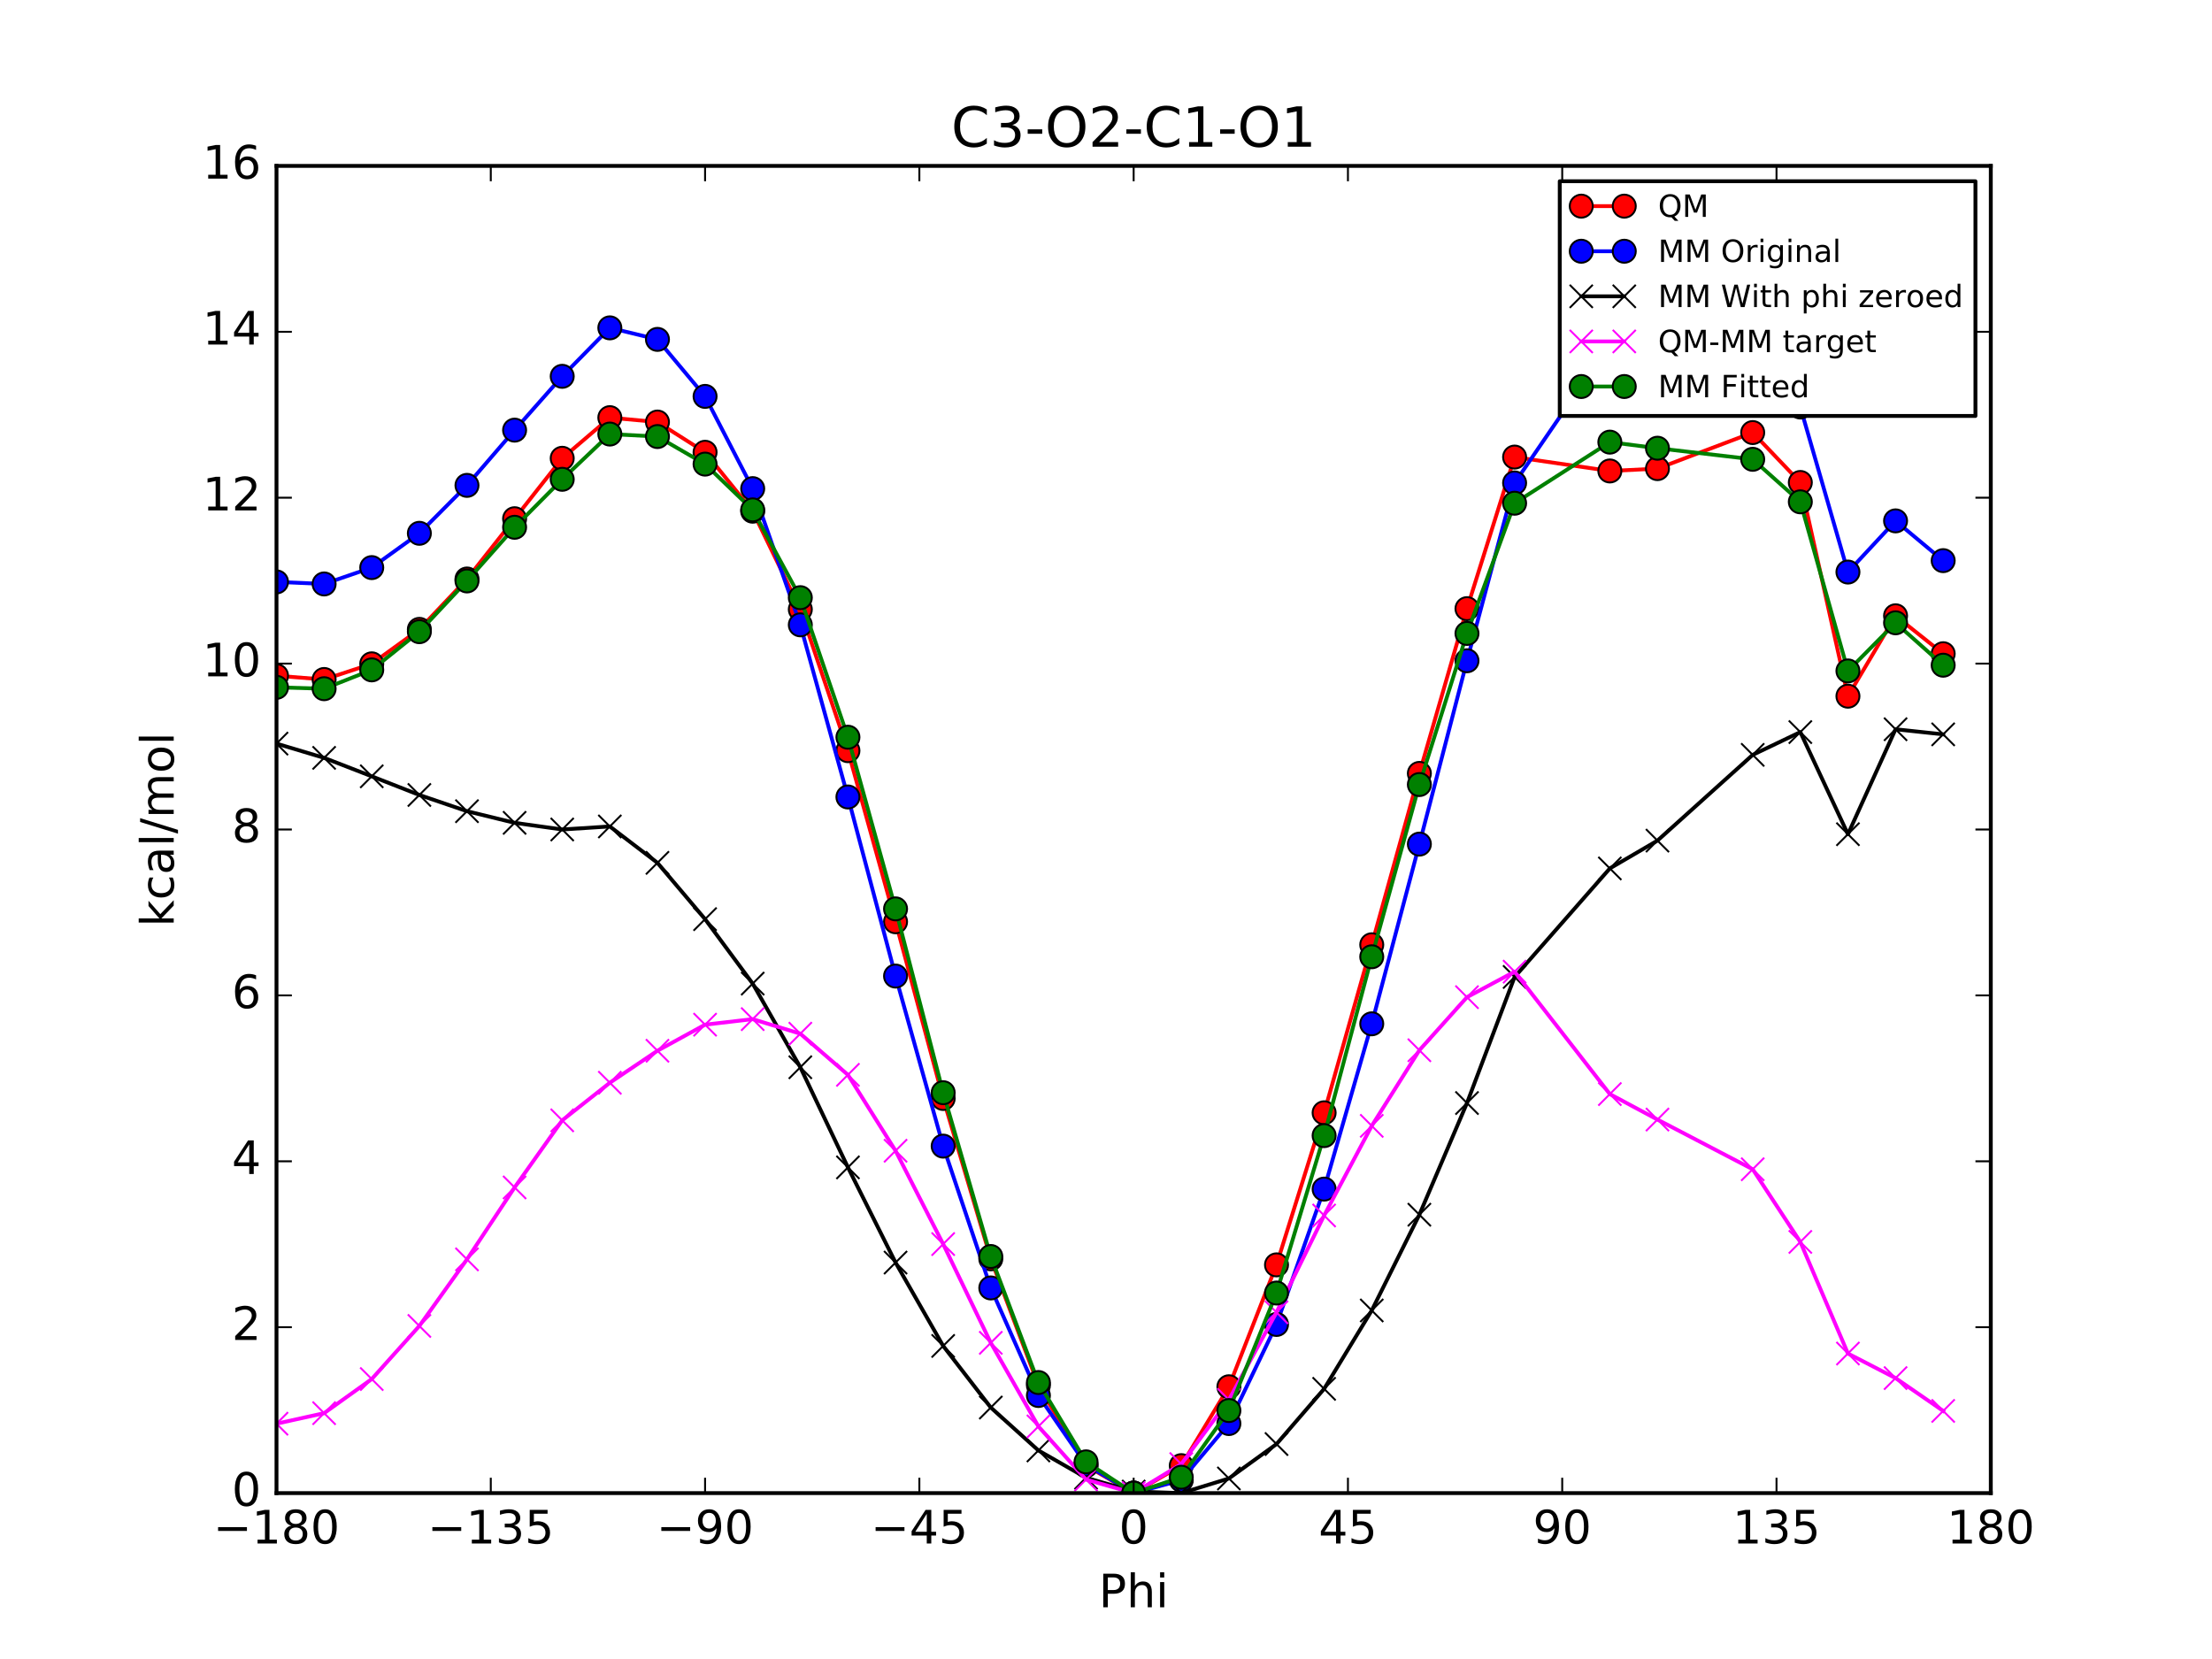<?xml version="1.0" encoding="utf-8" standalone="no"?>
<!DOCTYPE svg PUBLIC "-//W3C//DTD SVG 1.1//EN"
  "http://www.w3.org/Graphics/SVG/1.1/DTD/svg11.dtd">
<!-- Created with matplotlib (http://matplotlib.org/) -->
<svg height="432pt" version="1.1" viewBox="0 0 576 432" width="576pt" xmlns="http://www.w3.org/2000/svg" xmlns:xlink="http://www.w3.org/1999/xlink">
 <defs>
  <style type="text/css">
*{stroke-linecap:butt;stroke-linejoin:round;stroke-miterlimit:100000;}
  </style>
 </defs>
 <g id="figure_1">
  <g id="patch_1">
   <path d="M 0 432 
L 576 432 
L 576 0 
L 0 0 
z
" style="fill:#ffffff;"/>
  </g>
  <g id="axes_1">
   <g id="patch_2">
    <path d="M 72 388.8 
L 518.4 388.8 
L 518.4 43.2 
L 72 43.2 
z
" style="fill:#ffffff;"/>
   </g>
   <g id="line2d_1">
    <path clip-path="url(#pb89745139f)" d="M 72 175.965 
L 84.4 176.936 
L 96.8 172.86 
L 109.2 163.884 
L 121.6 150.771 
L 134 135.074 
L 146.4 119.336 
L 158.8 108.754 
L 171.2 109.899 
L 183.6 117.771 
L 196 133.115 
L 208.4 158.686 
L 220.8 195.474 
L 233.2 240.026 
L 245.6 286.038 
L 258 327.792 
L 270.4 360.735 
L 282.8 381.677 
L 295.2 388.8 
L 307.6 381.65 
L 320 361.109 
L 332.4 329.369 
L 344.8 289.766 
L 357.2 246.015 
L 369.6 201.392 
L 382 158.491 
L 394.4 119.02 
L 419.2 122.639 
L 431.6 122.027 
L 456.4 112.64 
L 468.8 125.634 
L 481.2 181.284 
L 493.6 160.352 
L 506 170.23 
" style="fill:none;stroke:#ff0000;stroke-linecap:square;"/>
    <defs>
     <path d="M 0 3 
C 0.796 3 1.559 2.684 2.121 2.121 
C 2.684 1.559 3 0.796 3 0 
C 3 -0.796 2.684 -1.559 2.121 -2.121 
C 1.559 -2.684 0.796 -3 0 -3 
C -0.796 -3 -1.559 -2.684 -2.121 -2.121 
C -2.684 -1.559 -3 -0.796 -3 0 
C -3 0.796 -2.684 1.559 -2.121 2.121 
C -1.559 2.684 -0.796 3 0 3 
z
" id="m1f2c876f6e" style="stroke:#000000;stroke-width:0.5;"/>
    </defs>
    <g clip-path="url(#pb89745139f)">
     <use style="fill:#ff0000;stroke:#000000;stroke-width:0.5;" x="72" xlink:href="#m1f2c876f6e" y="175.965"/>
     <use style="fill:#ff0000;stroke:#000000;stroke-width:0.5;" x="84.4" xlink:href="#m1f2c876f6e" y="176.936"/>
     <use style="fill:#ff0000;stroke:#000000;stroke-width:0.5;" x="96.8" xlink:href="#m1f2c876f6e" y="172.86"/>
     <use style="fill:#ff0000;stroke:#000000;stroke-width:0.5;" x="109.2" xlink:href="#m1f2c876f6e" y="163.884"/>
     <use style="fill:#ff0000;stroke:#000000;stroke-width:0.5;" x="121.6" xlink:href="#m1f2c876f6e" y="150.771"/>
     <use style="fill:#ff0000;stroke:#000000;stroke-width:0.5;" x="134" xlink:href="#m1f2c876f6e" y="135.074"/>
     <use style="fill:#ff0000;stroke:#000000;stroke-width:0.5;" x="146.4" xlink:href="#m1f2c876f6e" y="119.336"/>
     <use style="fill:#ff0000;stroke:#000000;stroke-width:0.5;" x="158.8" xlink:href="#m1f2c876f6e" y="108.754"/>
     <use style="fill:#ff0000;stroke:#000000;stroke-width:0.5;" x="171.2" xlink:href="#m1f2c876f6e" y="109.899"/>
     <use style="fill:#ff0000;stroke:#000000;stroke-width:0.5;" x="183.6" xlink:href="#m1f2c876f6e" y="117.771"/>
     <use style="fill:#ff0000;stroke:#000000;stroke-width:0.5;" x="196" xlink:href="#m1f2c876f6e" y="133.115"/>
     <use style="fill:#ff0000;stroke:#000000;stroke-width:0.5;" x="208.4" xlink:href="#m1f2c876f6e" y="158.686"/>
     <use style="fill:#ff0000;stroke:#000000;stroke-width:0.5;" x="220.8" xlink:href="#m1f2c876f6e" y="195.474"/>
     <use style="fill:#ff0000;stroke:#000000;stroke-width:0.5;" x="233.2" xlink:href="#m1f2c876f6e" y="240.026"/>
     <use style="fill:#ff0000;stroke:#000000;stroke-width:0.5;" x="245.6" xlink:href="#m1f2c876f6e" y="286.038"/>
     <use style="fill:#ff0000;stroke:#000000;stroke-width:0.5;" x="258" xlink:href="#m1f2c876f6e" y="327.792"/>
     <use style="fill:#ff0000;stroke:#000000;stroke-width:0.5;" x="270.4" xlink:href="#m1f2c876f6e" y="360.735"/>
     <use style="fill:#ff0000;stroke:#000000;stroke-width:0.5;" x="282.8" xlink:href="#m1f2c876f6e" y="381.677"/>
     <use style="fill:#ff0000;stroke:#000000;stroke-width:0.5;" x="295.2" xlink:href="#m1f2c876f6e" y="388.8"/>
     <use style="fill:#ff0000;stroke:#000000;stroke-width:0.5;" x="307.6" xlink:href="#m1f2c876f6e" y="381.65"/>
     <use style="fill:#ff0000;stroke:#000000;stroke-width:0.5;" x="320" xlink:href="#m1f2c876f6e" y="361.109"/>
     <use style="fill:#ff0000;stroke:#000000;stroke-width:0.5;" x="332.4" xlink:href="#m1f2c876f6e" y="329.369"/>
     <use style="fill:#ff0000;stroke:#000000;stroke-width:0.5;" x="344.8" xlink:href="#m1f2c876f6e" y="289.766"/>
     <use style="fill:#ff0000;stroke:#000000;stroke-width:0.5;" x="357.2" xlink:href="#m1f2c876f6e" y="246.015"/>
     <use style="fill:#ff0000;stroke:#000000;stroke-width:0.5;" x="369.6" xlink:href="#m1f2c876f6e" y="201.392"/>
     <use style="fill:#ff0000;stroke:#000000;stroke-width:0.5;" x="382" xlink:href="#m1f2c876f6e" y="158.491"/>
     <use style="fill:#ff0000;stroke:#000000;stroke-width:0.5;" x="394.4" xlink:href="#m1f2c876f6e" y="119.02"/>
     <use style="fill:#ff0000;stroke:#000000;stroke-width:0.5;" x="419.2" xlink:href="#m1f2c876f6e" y="122.639"/>
     <use style="fill:#ff0000;stroke:#000000;stroke-width:0.5;" x="431.6" xlink:href="#m1f2c876f6e" y="122.027"/>
     <use style="fill:#ff0000;stroke:#000000;stroke-width:0.5;" x="456.4" xlink:href="#m1f2c876f6e" y="112.64"/>
     <use style="fill:#ff0000;stroke:#000000;stroke-width:0.5;" x="468.8" xlink:href="#m1f2c876f6e" y="125.634"/>
     <use style="fill:#ff0000;stroke:#000000;stroke-width:0.5;" x="481.2" xlink:href="#m1f2c876f6e" y="181.284"/>
     <use style="fill:#ff0000;stroke:#000000;stroke-width:0.5;" x="493.6" xlink:href="#m1f2c876f6e" y="160.352"/>
     <use style="fill:#ff0000;stroke:#000000;stroke-width:0.5;" x="506" xlink:href="#m1f2c876f6e" y="170.23"/>
    </g>
   </g>
   <g id="line2d_2">
    <path clip-path="url(#pb89745139f)" d="M 72 151.527 
L 84.4 152.06 
L 96.8 147.801 
L 109.2 138.87 
L 121.6 126.389 
L 134 112.006 
L 146.4 97.991 
L 158.8 85.374 
L 171.2 88.376 
L 183.6 103.218 
L 196 127.235 
L 208.4 162.708 
L 220.8 207.531 
L 233.2 254.166 
L 245.6 298.447 
L 258 335.378 
L 270.4 363.388 
L 282.8 381.421 
L 295.2 388.8 
L 307.6 385.433 
L 320 370.687 
L 332.4 344.884 
L 344.8 309.638 
L 357.2 266.598 
L 369.6 219.805 
L 382 172.06 
L 394.4 125.761 
L 419.2 89.541 
L 431.6 88.739 
L 456.4 94.513 
L 468.8 105.987 
L 481.2 148.961 
L 493.6 135.635 
L 506 145.988 
" style="fill:none;stroke:#0000ff;stroke-linecap:square;"/>
    <defs>
     <path d="M 0 3 
C 0.796 3 1.559 2.684 2.121 2.121 
C 2.684 1.559 3 0.796 3 0 
C 3 -0.796 2.684 -1.559 2.121 -2.121 
C 1.559 -2.684 0.796 -3 0 -3 
C -0.796 -3 -1.559 -2.684 -2.121 -2.121 
C -2.684 -1.559 -3 -0.796 -3 0 
C -3 0.796 -2.684 1.559 -2.121 2.121 
C -1.559 2.684 -0.796 3 0 3 
z
" id="m5b7547656e" style="stroke:#000000;stroke-width:0.5;"/>
    </defs>
    <g clip-path="url(#pb89745139f)">
     <use style="fill:#0000ff;stroke:#000000;stroke-width:0.5;" x="72" xlink:href="#m5b7547656e" y="151.527"/>
     <use style="fill:#0000ff;stroke:#000000;stroke-width:0.5;" x="84.4" xlink:href="#m5b7547656e" y="152.06"/>
     <use style="fill:#0000ff;stroke:#000000;stroke-width:0.5;" x="96.8" xlink:href="#m5b7547656e" y="147.801"/>
     <use style="fill:#0000ff;stroke:#000000;stroke-width:0.5;" x="109.2" xlink:href="#m5b7547656e" y="138.87"/>
     <use style="fill:#0000ff;stroke:#000000;stroke-width:0.5;" x="121.6" xlink:href="#m5b7547656e" y="126.389"/>
     <use style="fill:#0000ff;stroke:#000000;stroke-width:0.5;" x="134" xlink:href="#m5b7547656e" y="112.006"/>
     <use style="fill:#0000ff;stroke:#000000;stroke-width:0.5;" x="146.4" xlink:href="#m5b7547656e" y="97.991"/>
     <use style="fill:#0000ff;stroke:#000000;stroke-width:0.5;" x="158.8" xlink:href="#m5b7547656e" y="85.374"/>
     <use style="fill:#0000ff;stroke:#000000;stroke-width:0.5;" x="171.2" xlink:href="#m5b7547656e" y="88.376"/>
     <use style="fill:#0000ff;stroke:#000000;stroke-width:0.5;" x="183.6" xlink:href="#m5b7547656e" y="103.218"/>
     <use style="fill:#0000ff;stroke:#000000;stroke-width:0.5;" x="196" xlink:href="#m5b7547656e" y="127.235"/>
     <use style="fill:#0000ff;stroke:#000000;stroke-width:0.5;" x="208.4" xlink:href="#m5b7547656e" y="162.708"/>
     <use style="fill:#0000ff;stroke:#000000;stroke-width:0.5;" x="220.8" xlink:href="#m5b7547656e" y="207.531"/>
     <use style="fill:#0000ff;stroke:#000000;stroke-width:0.5;" x="233.2" xlink:href="#m5b7547656e" y="254.166"/>
     <use style="fill:#0000ff;stroke:#000000;stroke-width:0.5;" x="245.6" xlink:href="#m5b7547656e" y="298.447"/>
     <use style="fill:#0000ff;stroke:#000000;stroke-width:0.5;" x="258" xlink:href="#m5b7547656e" y="335.378"/>
     <use style="fill:#0000ff;stroke:#000000;stroke-width:0.5;" x="270.4" xlink:href="#m5b7547656e" y="363.388"/>
     <use style="fill:#0000ff;stroke:#000000;stroke-width:0.5;" x="282.8" xlink:href="#m5b7547656e" y="381.421"/>
     <use style="fill:#0000ff;stroke:#000000;stroke-width:0.5;" x="295.2" xlink:href="#m5b7547656e" y="388.8"/>
     <use style="fill:#0000ff;stroke:#000000;stroke-width:0.5;" x="307.6" xlink:href="#m5b7547656e" y="385.433"/>
     <use style="fill:#0000ff;stroke:#000000;stroke-width:0.5;" x="320" xlink:href="#m5b7547656e" y="370.687"/>
     <use style="fill:#0000ff;stroke:#000000;stroke-width:0.5;" x="332.4" xlink:href="#m5b7547656e" y="344.884"/>
     <use style="fill:#0000ff;stroke:#000000;stroke-width:0.5;" x="344.8" xlink:href="#m5b7547656e" y="309.638"/>
     <use style="fill:#0000ff;stroke:#000000;stroke-width:0.5;" x="357.2" xlink:href="#m5b7547656e" y="266.598"/>
     <use style="fill:#0000ff;stroke:#000000;stroke-width:0.5;" x="369.6" xlink:href="#m5b7547656e" y="219.805"/>
     <use style="fill:#0000ff;stroke:#000000;stroke-width:0.5;" x="382" xlink:href="#m5b7547656e" y="172.06"/>
     <use style="fill:#0000ff;stroke:#000000;stroke-width:0.5;" x="394.4" xlink:href="#m5b7547656e" y="125.761"/>
     <use style="fill:#0000ff;stroke:#000000;stroke-width:0.5;" x="419.2" xlink:href="#m5b7547656e" y="89.541"/>
     <use style="fill:#0000ff;stroke:#000000;stroke-width:0.5;" x="431.6" xlink:href="#m5b7547656e" y="88.739"/>
     <use style="fill:#0000ff;stroke:#000000;stroke-width:0.5;" x="456.4" xlink:href="#m5b7547656e" y="94.513"/>
     <use style="fill:#0000ff;stroke:#000000;stroke-width:0.5;" x="468.8" xlink:href="#m5b7547656e" y="105.987"/>
     <use style="fill:#0000ff;stroke:#000000;stroke-width:0.5;" x="481.2" xlink:href="#m5b7547656e" y="148.961"/>
     <use style="fill:#0000ff;stroke:#000000;stroke-width:0.5;" x="493.6" xlink:href="#m5b7547656e" y="135.635"/>
     <use style="fill:#0000ff;stroke:#000000;stroke-width:0.5;" x="506" xlink:href="#m5b7547656e" y="145.988"/>
    </g>
   </g>
   <g id="line2d_3">
    <path clip-path="url(#pb89745139f)" d="M 72 193.636 
L 84.4 197.346 
L 96.8 202.152 
L 109.2 207.008 
L 121.6 211.234 
L 134 214.263 
L 146.4 215.996 
L 158.8 215.203 
L 171.2 224.683 
L 183.6 239.344 
L 196 256.129 
L 208.4 277.912 
L 220.8 303.982 
L 233.2 328.769 
L 245.6 350.478 
L 258 366.517 
L 270.4 377.694 
L 282.8 384.797 
L 295.2 388.395 
L 307.6 388.8 
L 320 384.989 
L 332.4 376.032 
L 344.8 361.652 
L 357.2 341.24 
L 369.6 316.306 
L 382 287.226 
L 394.4 254.396 
L 419.2 226.135 
L 431.6 218.889 
L 456.4 196.564 
L 468.8 190.636 
L 481.2 217.225 
L 493.6 189.895 
L 506 191.225 
" style="fill:none;stroke:#000000;stroke-linecap:square;"/>
    <defs>
     <path d="M -3 3 
L 3 -3 
M -3 -3 
L 3 3 
" id="mbce6e1e844" style="stroke:#000000;stroke-width:0.5;"/>
    </defs>
    <g clip-path="url(#pb89745139f)">
     <use style="stroke:#000000;stroke-width:0.5;" x="72" xlink:href="#mbce6e1e844" y="193.636"/>
     <use style="stroke:#000000;stroke-width:0.5;" x="84.4" xlink:href="#mbce6e1e844" y="197.346"/>
     <use style="stroke:#000000;stroke-width:0.5;" x="96.8" xlink:href="#mbce6e1e844" y="202.152"/>
     <use style="stroke:#000000;stroke-width:0.5;" x="109.2" xlink:href="#mbce6e1e844" y="207.008"/>
     <use style="stroke:#000000;stroke-width:0.5;" x="121.6" xlink:href="#mbce6e1e844" y="211.234"/>
     <use style="stroke:#000000;stroke-width:0.5;" x="134" xlink:href="#mbce6e1e844" y="214.263"/>
     <use style="stroke:#000000;stroke-width:0.5;" x="146.4" xlink:href="#mbce6e1e844" y="215.996"/>
     <use style="stroke:#000000;stroke-width:0.5;" x="158.8" xlink:href="#mbce6e1e844" y="215.203"/>
     <use style="stroke:#000000;stroke-width:0.5;" x="171.2" xlink:href="#mbce6e1e844" y="224.683"/>
     <use style="stroke:#000000;stroke-width:0.5;" x="183.6" xlink:href="#mbce6e1e844" y="239.344"/>
     <use style="stroke:#000000;stroke-width:0.5;" x="196" xlink:href="#mbce6e1e844" y="256.129"/>
     <use style="stroke:#000000;stroke-width:0.5;" x="208.4" xlink:href="#mbce6e1e844" y="277.912"/>
     <use style="stroke:#000000;stroke-width:0.5;" x="220.8" xlink:href="#mbce6e1e844" y="303.982"/>
     <use style="stroke:#000000;stroke-width:0.5;" x="233.2" xlink:href="#mbce6e1e844" y="328.769"/>
     <use style="stroke:#000000;stroke-width:0.5;" x="245.6" xlink:href="#mbce6e1e844" y="350.478"/>
     <use style="stroke:#000000;stroke-width:0.5;" x="258" xlink:href="#mbce6e1e844" y="366.517"/>
     <use style="stroke:#000000;stroke-width:0.5;" x="270.4" xlink:href="#mbce6e1e844" y="377.694"/>
     <use style="stroke:#000000;stroke-width:0.5;" x="282.8" xlink:href="#mbce6e1e844" y="384.797"/>
     <use style="stroke:#000000;stroke-width:0.5;" x="295.2" xlink:href="#mbce6e1e844" y="388.395"/>
     <use style="stroke:#000000;stroke-width:0.5;" x="307.6" xlink:href="#mbce6e1e844" y="388.8"/>
     <use style="stroke:#000000;stroke-width:0.5;" x="320" xlink:href="#mbce6e1e844" y="384.989"/>
     <use style="stroke:#000000;stroke-width:0.5;" x="332.4" xlink:href="#mbce6e1e844" y="376.032"/>
     <use style="stroke:#000000;stroke-width:0.5;" x="344.8" xlink:href="#mbce6e1e844" y="361.652"/>
     <use style="stroke:#000000;stroke-width:0.5;" x="357.2" xlink:href="#mbce6e1e844" y="341.24"/>
     <use style="stroke:#000000;stroke-width:0.5;" x="369.6" xlink:href="#mbce6e1e844" y="316.306"/>
     <use style="stroke:#000000;stroke-width:0.5;" x="382" xlink:href="#mbce6e1e844" y="287.226"/>
     <use style="stroke:#000000;stroke-width:0.5;" x="394.4" xlink:href="#mbce6e1e844" y="254.396"/>
     <use style="stroke:#000000;stroke-width:0.5;" x="419.2" xlink:href="#mbce6e1e844" y="226.135"/>
     <use style="stroke:#000000;stroke-width:0.5;" x="431.6" xlink:href="#mbce6e1e844" y="218.889"/>
     <use style="stroke:#000000;stroke-width:0.5;" x="456.4" xlink:href="#mbce6e1e844" y="196.564"/>
     <use style="stroke:#000000;stroke-width:0.5;" x="468.8" xlink:href="#mbce6e1e844" y="190.636"/>
     <use style="stroke:#000000;stroke-width:0.5;" x="481.2" xlink:href="#mbce6e1e844" y="217.225"/>
     <use style="stroke:#000000;stroke-width:0.5;" x="493.6" xlink:href="#mbce6e1e844" y="189.895"/>
     <use style="stroke:#000000;stroke-width:0.5;" x="506" xlink:href="#mbce6e1e844" y="191.225"/>
    </g>
   </g>
   <g id="line2d_4">
    <path clip-path="url(#pb89745139f)" d="M 72 370.725 
L 84.4 367.986 
L 96.8 359.103 
L 109.2 345.272 
L 121.6 327.933 
L 134 309.206 
L 146.4 291.735 
L 158.8 281.947 
L 171.2 273.611 
L 183.6 266.823 
L 196 265.382 
L 208.4 269.17 
L 220.8 279.887 
L 233.2 299.652 
L 245.6 323.955 
L 258 349.671 
L 270.4 371.437 
L 282.8 385.276 
L 295.2 388.8 
L 307.6 381.246 
L 320 364.515 
L 332.4 341.732 
L 344.8 316.509 
L 357.2 293.17 
L 369.6 273.481 
L 382 259.66 
L 394.4 253.02 
L 419.2 284.899 
L 431.6 291.533 
L 456.4 304.471 
L 468.8 323.393 
L 481.2 352.454 
L 493.6 358.853 
L 506 367.4 
" style="fill:none;stroke:#ff00ff;stroke-linecap:square;"/>
    <defs>
     <path d="M -3 3 
L 3 -3 
M -3 -3 
L 3 3 
" id="m44072fc37a" style="stroke:#ff00ff;stroke-width:0.5;"/>
    </defs>
    <g clip-path="url(#pb89745139f)">
     <use style="fill:#ff00ff;stroke:#ff00ff;stroke-width:0.5;" x="72" xlink:href="#m44072fc37a" y="370.725"/>
     <use style="fill:#ff00ff;stroke:#ff00ff;stroke-width:0.5;" x="84.4" xlink:href="#m44072fc37a" y="367.986"/>
     <use style="fill:#ff00ff;stroke:#ff00ff;stroke-width:0.5;" x="96.8" xlink:href="#m44072fc37a" y="359.103"/>
     <use style="fill:#ff00ff;stroke:#ff00ff;stroke-width:0.5;" x="109.2" xlink:href="#m44072fc37a" y="345.272"/>
     <use style="fill:#ff00ff;stroke:#ff00ff;stroke-width:0.5;" x="121.6" xlink:href="#m44072fc37a" y="327.933"/>
     <use style="fill:#ff00ff;stroke:#ff00ff;stroke-width:0.5;" x="134" xlink:href="#m44072fc37a" y="309.206"/>
     <use style="fill:#ff00ff;stroke:#ff00ff;stroke-width:0.5;" x="146.4" xlink:href="#m44072fc37a" y="291.735"/>
     <use style="fill:#ff00ff;stroke:#ff00ff;stroke-width:0.5;" x="158.8" xlink:href="#m44072fc37a" y="281.947"/>
     <use style="fill:#ff00ff;stroke:#ff00ff;stroke-width:0.5;" x="171.2" xlink:href="#m44072fc37a" y="273.611"/>
     <use style="fill:#ff00ff;stroke:#ff00ff;stroke-width:0.5;" x="183.6" xlink:href="#m44072fc37a" y="266.823"/>
     <use style="fill:#ff00ff;stroke:#ff00ff;stroke-width:0.5;" x="196" xlink:href="#m44072fc37a" y="265.382"/>
     <use style="fill:#ff00ff;stroke:#ff00ff;stroke-width:0.5;" x="208.4" xlink:href="#m44072fc37a" y="269.17"/>
     <use style="fill:#ff00ff;stroke:#ff00ff;stroke-width:0.5;" x="220.8" xlink:href="#m44072fc37a" y="279.887"/>
     <use style="fill:#ff00ff;stroke:#ff00ff;stroke-width:0.5;" x="233.2" xlink:href="#m44072fc37a" y="299.652"/>
     <use style="fill:#ff00ff;stroke:#ff00ff;stroke-width:0.5;" x="245.6" xlink:href="#m44072fc37a" y="323.955"/>
     <use style="fill:#ff00ff;stroke:#ff00ff;stroke-width:0.5;" x="258" xlink:href="#m44072fc37a" y="349.671"/>
     <use style="fill:#ff00ff;stroke:#ff00ff;stroke-width:0.5;" x="270.4" xlink:href="#m44072fc37a" y="371.437"/>
     <use style="fill:#ff00ff;stroke:#ff00ff;stroke-width:0.5;" x="282.8" xlink:href="#m44072fc37a" y="385.276"/>
     <use style="fill:#ff00ff;stroke:#ff00ff;stroke-width:0.5;" x="295.2" xlink:href="#m44072fc37a" y="388.8"/>
     <use style="fill:#ff00ff;stroke:#ff00ff;stroke-width:0.5;" x="307.6" xlink:href="#m44072fc37a" y="381.246"/>
     <use style="fill:#ff00ff;stroke:#ff00ff;stroke-width:0.5;" x="320" xlink:href="#m44072fc37a" y="364.515"/>
     <use style="fill:#ff00ff;stroke:#ff00ff;stroke-width:0.5;" x="332.4" xlink:href="#m44072fc37a" y="341.732"/>
     <use style="fill:#ff00ff;stroke:#ff00ff;stroke-width:0.5;" x="344.8" xlink:href="#m44072fc37a" y="316.509"/>
     <use style="fill:#ff00ff;stroke:#ff00ff;stroke-width:0.5;" x="357.2" xlink:href="#m44072fc37a" y="293.17"/>
     <use style="fill:#ff00ff;stroke:#ff00ff;stroke-width:0.5;" x="369.6" xlink:href="#m44072fc37a" y="273.481"/>
     <use style="fill:#ff00ff;stroke:#ff00ff;stroke-width:0.5;" x="382" xlink:href="#m44072fc37a" y="259.66"/>
     <use style="fill:#ff00ff;stroke:#ff00ff;stroke-width:0.5;" x="394.4" xlink:href="#m44072fc37a" y="253.02"/>
     <use style="fill:#ff00ff;stroke:#ff00ff;stroke-width:0.5;" x="419.2" xlink:href="#m44072fc37a" y="284.899"/>
     <use style="fill:#ff00ff;stroke:#ff00ff;stroke-width:0.5;" x="431.6" xlink:href="#m44072fc37a" y="291.533"/>
     <use style="fill:#ff00ff;stroke:#ff00ff;stroke-width:0.5;" x="456.4" xlink:href="#m44072fc37a" y="304.471"/>
     <use style="fill:#ff00ff;stroke:#ff00ff;stroke-width:0.5;" x="468.8" xlink:href="#m44072fc37a" y="323.393"/>
     <use style="fill:#ff00ff;stroke:#ff00ff;stroke-width:0.5;" x="481.2" xlink:href="#m44072fc37a" y="352.454"/>
     <use style="fill:#ff00ff;stroke:#ff00ff;stroke-width:0.5;" x="493.6" xlink:href="#m44072fc37a" y="358.853"/>
     <use style="fill:#ff00ff;stroke:#ff00ff;stroke-width:0.5;" x="506" xlink:href="#m44072fc37a" y="367.4"/>
    </g>
   </g>
   <g id="line2d_5">
    <path clip-path="url(#pb89745139f)" d="M 72 178.98 
L 84.4 179.339 
L 96.8 174.436 
L 109.2 164.491 
L 121.6 151.275 
L 134 137.302 
L 146.4 124.81 
L 158.8 113.028 
L 171.2 113.675 
L 183.6 120.854 
L 196 132.771 
L 208.4 155.631 
L 220.8 191.969 
L 233.2 236.671 
L 245.6 284.54 
L 258 327.187 
L 270.4 360.006 
L 282.8 380.663 
L 295.2 388.8 
L 307.6 384.666 
L 320 367.302 
L 332.4 336.703 
L 344.8 295.714 
L 357.2 249.141 
L 369.6 204.293 
L 382 164.945 
L 394.4 131.039 
L 419.2 115.127 
L 431.6 116.714 
L 456.4 119.603 
L 468.8 130.677 
L 481.2 174.708 
L 493.6 162.178 
L 506 173.218 
" style="fill:none;stroke:#008000;stroke-linecap:square;"/>
    <defs>
     <path d="M 0 3 
C 0.796 3 1.559 2.684 2.121 2.121 
C 2.684 1.559 3 0.796 3 0 
C 3 -0.796 2.684 -1.559 2.121 -2.121 
C 1.559 -2.684 0.796 -3 0 -3 
C -0.796 -3 -1.559 -2.684 -2.121 -2.121 
C -2.684 -1.559 -3 -0.796 -3 0 
C -3 0.796 -2.684 1.559 -2.121 2.121 
C -1.559 2.684 -0.796 3 0 3 
z
" id="m8ecb5271f4" style="stroke:#000000;stroke-width:0.5;"/>
    </defs>
    <g clip-path="url(#pb89745139f)">
     <use style="fill:#008000;stroke:#000000;stroke-width:0.5;" x="72" xlink:href="#m8ecb5271f4" y="178.98"/>
     <use style="fill:#008000;stroke:#000000;stroke-width:0.5;" x="84.4" xlink:href="#m8ecb5271f4" y="179.339"/>
     <use style="fill:#008000;stroke:#000000;stroke-width:0.5;" x="96.8" xlink:href="#m8ecb5271f4" y="174.436"/>
     <use style="fill:#008000;stroke:#000000;stroke-width:0.5;" x="109.2" xlink:href="#m8ecb5271f4" y="164.491"/>
     <use style="fill:#008000;stroke:#000000;stroke-width:0.5;" x="121.6" xlink:href="#m8ecb5271f4" y="151.275"/>
     <use style="fill:#008000;stroke:#000000;stroke-width:0.5;" x="134" xlink:href="#m8ecb5271f4" y="137.302"/>
     <use style="fill:#008000;stroke:#000000;stroke-width:0.5;" x="146.4" xlink:href="#m8ecb5271f4" y="124.81"/>
     <use style="fill:#008000;stroke:#000000;stroke-width:0.5;" x="158.8" xlink:href="#m8ecb5271f4" y="113.028"/>
     <use style="fill:#008000;stroke:#000000;stroke-width:0.5;" x="171.2" xlink:href="#m8ecb5271f4" y="113.675"/>
     <use style="fill:#008000;stroke:#000000;stroke-width:0.5;" x="183.6" xlink:href="#m8ecb5271f4" y="120.854"/>
     <use style="fill:#008000;stroke:#000000;stroke-width:0.5;" x="196" xlink:href="#m8ecb5271f4" y="132.771"/>
     <use style="fill:#008000;stroke:#000000;stroke-width:0.5;" x="208.4" xlink:href="#m8ecb5271f4" y="155.631"/>
     <use style="fill:#008000;stroke:#000000;stroke-width:0.5;" x="220.8" xlink:href="#m8ecb5271f4" y="191.969"/>
     <use style="fill:#008000;stroke:#000000;stroke-width:0.5;" x="233.2" xlink:href="#m8ecb5271f4" y="236.671"/>
     <use style="fill:#008000;stroke:#000000;stroke-width:0.5;" x="245.6" xlink:href="#m8ecb5271f4" y="284.54"/>
     <use style="fill:#008000;stroke:#000000;stroke-width:0.5;" x="258" xlink:href="#m8ecb5271f4" y="327.187"/>
     <use style="fill:#008000;stroke:#000000;stroke-width:0.5;" x="270.4" xlink:href="#m8ecb5271f4" y="360.006"/>
     <use style="fill:#008000;stroke:#000000;stroke-width:0.5;" x="282.8" xlink:href="#m8ecb5271f4" y="380.663"/>
     <use style="fill:#008000;stroke:#000000;stroke-width:0.5;" x="295.2" xlink:href="#m8ecb5271f4" y="388.8"/>
     <use style="fill:#008000;stroke:#000000;stroke-width:0.5;" x="307.6" xlink:href="#m8ecb5271f4" y="384.666"/>
     <use style="fill:#008000;stroke:#000000;stroke-width:0.5;" x="320" xlink:href="#m8ecb5271f4" y="367.302"/>
     <use style="fill:#008000;stroke:#000000;stroke-width:0.5;" x="332.4" xlink:href="#m8ecb5271f4" y="336.703"/>
     <use style="fill:#008000;stroke:#000000;stroke-width:0.5;" x="344.8" xlink:href="#m8ecb5271f4" y="295.714"/>
     <use style="fill:#008000;stroke:#000000;stroke-width:0.5;" x="357.2" xlink:href="#m8ecb5271f4" y="249.141"/>
     <use style="fill:#008000;stroke:#000000;stroke-width:0.5;" x="369.6" xlink:href="#m8ecb5271f4" y="204.293"/>
     <use style="fill:#008000;stroke:#000000;stroke-width:0.5;" x="382" xlink:href="#m8ecb5271f4" y="164.945"/>
     <use style="fill:#008000;stroke:#000000;stroke-width:0.5;" x="394.4" xlink:href="#m8ecb5271f4" y="131.039"/>
     <use style="fill:#008000;stroke:#000000;stroke-width:0.5;" x="419.2" xlink:href="#m8ecb5271f4" y="115.127"/>
     <use style="fill:#008000;stroke:#000000;stroke-width:0.5;" x="431.6" xlink:href="#m8ecb5271f4" y="116.714"/>
     <use style="fill:#008000;stroke:#000000;stroke-width:0.5;" x="456.4" xlink:href="#m8ecb5271f4" y="119.603"/>
     <use style="fill:#008000;stroke:#000000;stroke-width:0.5;" x="468.8" xlink:href="#m8ecb5271f4" y="130.677"/>
     <use style="fill:#008000;stroke:#000000;stroke-width:0.5;" x="481.2" xlink:href="#m8ecb5271f4" y="174.708"/>
     <use style="fill:#008000;stroke:#000000;stroke-width:0.5;" x="493.6" xlink:href="#m8ecb5271f4" y="162.178"/>
     <use style="fill:#008000;stroke:#000000;stroke-width:0.5;" x="506" xlink:href="#m8ecb5271f4" y="173.218"/>
    </g>
   </g>
   <g id="patch_3">
    <path d="M 72 388.8 
L 518.4 388.8 
" style="fill:none;stroke:#000000;stroke-linecap:square;stroke-linejoin:miter;"/>
   </g>
   <g id="patch_4">
    <path d="M 518.4 388.8 
L 518.4 43.2 
" style="fill:none;stroke:#000000;stroke-linecap:square;stroke-linejoin:miter;"/>
   </g>
   <g id="patch_5">
    <path d="M 72 43.2 
L 518.4 43.2 
" style="fill:none;stroke:#000000;stroke-linecap:square;stroke-linejoin:miter;"/>
   </g>
   <g id="patch_6">
    <path d="M 72 388.8 
L 72 43.2 
" style="fill:none;stroke:#000000;stroke-linecap:square;stroke-linejoin:miter;"/>
   </g>
   <g id="matplotlib.axis_1">
    <g id="xtick_1">
     <g id="line2d_6">
      <defs>
       <path d="M 0 0 
L 0 -4 
" id="m1f39358069" style="stroke:#000000;stroke-width:0.5;"/>
      </defs>
      <g>
       <use style="stroke:#000000;stroke-width:0.5;" x="72.0" xlink:href="#m1f39358069" y="388.8"/>
      </g>
     </g>
     <g id="line2d_7">
      <defs>
       <path d="M 0 0 
L 0 4 
" id="m6a538eb569" style="stroke:#000000;stroke-width:0.5;"/>
      </defs>
      <g>
       <use style="stroke:#000000;stroke-width:0.5;" x="72.0" xlink:href="#m6a538eb569" y="43.2"/>
      </g>
     </g>
     <g id="text_1">
      <!-- −180 -->
      <defs>
       <path d="M 10.594 35.5 
L 73.188 35.5 
L 73.188 27.203 
L 10.594 27.203 
z
" id="BitstreamVeraSans-Roman-2212"/>
       <path d="M 31.781 34.625 
Q 24.75 34.625 20.719 30.859 
Q 16.703 27.094 16.703 20.516 
Q 16.703 13.922 20.719 10.156 
Q 24.75 6.391 31.781 6.391 
Q 38.812 6.391 42.859 10.172 
Q 46.922 13.969 46.922 20.516 
Q 46.922 27.094 42.891 30.859 
Q 38.875 34.625 31.781 34.625 
M 21.922 38.812 
Q 15.578 40.375 12.031 44.719 
Q 8.5 49.078 8.5 55.328 
Q 8.5 64.062 14.719 69.141 
Q 20.953 74.219 31.781 74.219 
Q 42.672 74.219 48.875 69.141 
Q 55.078 64.062 55.078 55.328 
Q 55.078 49.078 51.531 44.719 
Q 48 40.375 41.703 38.812 
Q 48.828 37.156 52.797 32.312 
Q 56.781 27.484 56.781 20.516 
Q 56.781 9.906 50.312 4.234 
Q 43.844 -1.422 31.781 -1.422 
Q 19.734 -1.422 13.25 4.234 
Q 6.781 9.906 6.781 20.516 
Q 6.781 27.484 10.781 32.312 
Q 14.797 37.156 21.922 38.812 
M 18.312 54.391 
Q 18.312 48.734 21.844 45.562 
Q 25.391 42.391 31.781 42.391 
Q 38.141 42.391 41.719 45.562 
Q 45.312 48.734 45.312 54.391 
Q 45.312 60.062 41.719 63.234 
Q 38.141 66.406 31.781 66.406 
Q 25.391 66.406 21.844 63.234 
Q 18.312 60.062 18.312 54.391 
" id="BitstreamVeraSans-Roman-38"/>
       <path d="M 12.406 8.297 
L 28.516 8.297 
L 28.516 63.922 
L 10.984 60.406 
L 10.984 69.391 
L 28.422 72.906 
L 38.281 72.906 
L 38.281 8.297 
L 54.391 8.297 
L 54.391 0 
L 12.406 0 
z
" id="BitstreamVeraSans-Roman-31"/>
       <path d="M 31.781 66.406 
Q 24.172 66.406 20.328 58.906 
Q 16.5 51.422 16.5 36.375 
Q 16.5 21.391 20.328 13.891 
Q 24.172 6.391 31.781 6.391 
Q 39.453 6.391 43.281 13.891 
Q 47.125 21.391 47.125 36.375 
Q 47.125 51.422 43.281 58.906 
Q 39.453 66.406 31.781 66.406 
M 31.781 74.219 
Q 44.047 74.219 50.516 64.516 
Q 56.984 54.828 56.984 36.375 
Q 56.984 17.969 50.516 8.266 
Q 44.047 -1.422 31.781 -1.422 
Q 19.531 -1.422 13.062 8.266 
Q 6.594 17.969 6.594 36.375 
Q 6.594 54.828 13.062 64.516 
Q 19.531 74.219 31.781 74.219 
" id="BitstreamVeraSans-Roman-30"/>
      </defs>
      <g transform="translate(55.52 401.918)scale(0.12 -0.12)">
       <use xlink:href="#BitstreamVeraSans-Roman-2212"/>
       <use x="83.789" xlink:href="#BitstreamVeraSans-Roman-31"/>
       <use x="147.412" xlink:href="#BitstreamVeraSans-Roman-38"/>
       <use x="211.035" xlink:href="#BitstreamVeraSans-Roman-30"/>
      </g>
     </g>
    </g>
    <g id="xtick_2">
     <g id="line2d_8">
      <g>
       <use style="stroke:#000000;stroke-width:0.5;" x="127.8" xlink:href="#m1f39358069" y="388.8"/>
      </g>
     </g>
     <g id="line2d_9">
      <g>
       <use style="stroke:#000000;stroke-width:0.5;" x="127.8" xlink:href="#m6a538eb569" y="43.2"/>
      </g>
     </g>
     <g id="text_2">
      <!-- −135 -->
      <defs>
       <path d="M 40.578 39.312 
Q 47.656 37.797 51.625 33 
Q 55.609 28.219 55.609 21.188 
Q 55.609 10.406 48.188 4.484 
Q 40.766 -1.422 27.094 -1.422 
Q 22.516 -1.422 17.656 -0.516 
Q 12.797 0.391 7.625 2.203 
L 7.625 11.719 
Q 11.719 9.328 16.594 8.109 
Q 21.484 6.891 26.812 6.891 
Q 36.078 6.891 40.938 10.547 
Q 45.797 14.203 45.797 21.188 
Q 45.797 27.641 41.281 31.266 
Q 36.766 34.906 28.719 34.906 
L 20.219 34.906 
L 20.219 43.016 
L 29.109 43.016 
Q 36.375 43.016 40.234 45.922 
Q 44.094 48.828 44.094 54.297 
Q 44.094 59.906 40.109 62.906 
Q 36.141 65.922 28.719 65.922 
Q 24.656 65.922 20.016 65.031 
Q 15.375 64.156 9.812 62.312 
L 9.812 71.094 
Q 15.438 72.656 20.344 73.438 
Q 25.25 74.219 29.594 74.219 
Q 40.828 74.219 47.359 69.109 
Q 53.906 64.016 53.906 55.328 
Q 53.906 49.266 50.438 45.094 
Q 46.969 40.922 40.578 39.312 
" id="BitstreamVeraSans-Roman-33"/>
       <path d="M 10.797 72.906 
L 49.516 72.906 
L 49.516 64.594 
L 19.828 64.594 
L 19.828 46.734 
Q 21.969 47.469 24.109 47.828 
Q 26.266 48.188 28.422 48.188 
Q 40.625 48.188 47.75 41.5 
Q 54.891 34.812 54.891 23.391 
Q 54.891 11.625 47.562 5.094 
Q 40.234 -1.422 26.906 -1.422 
Q 22.312 -1.422 17.547 -0.641 
Q 12.797 0.141 7.719 1.703 
L 7.719 11.625 
Q 12.109 9.234 16.797 8.062 
Q 21.484 6.891 26.703 6.891 
Q 35.156 6.891 40.078 11.328 
Q 45.016 15.766 45.016 23.391 
Q 45.016 31 40.078 35.438 
Q 35.156 39.891 26.703 39.891 
Q 22.75 39.891 18.812 39.016 
Q 14.891 38.141 10.797 36.281 
z
" id="BitstreamVeraSans-Roman-35"/>
      </defs>
      <g transform="translate(111.32 401.918)scale(0.12 -0.12)">
       <use xlink:href="#BitstreamVeraSans-Roman-2212"/>
       <use x="83.789" xlink:href="#BitstreamVeraSans-Roman-31"/>
       <use x="147.412" xlink:href="#BitstreamVeraSans-Roman-33"/>
       <use x="211.035" xlink:href="#BitstreamVeraSans-Roman-35"/>
      </g>
     </g>
    </g>
    <g id="xtick_3">
     <g id="line2d_10">
      <g>
       <use style="stroke:#000000;stroke-width:0.5;" x="183.6" xlink:href="#m1f39358069" y="388.8"/>
      </g>
     </g>
     <g id="line2d_11">
      <g>
       <use style="stroke:#000000;stroke-width:0.5;" x="183.6" xlink:href="#m6a538eb569" y="43.2"/>
      </g>
     </g>
     <g id="text_3">
      <!-- −90 -->
      <defs>
       <path d="M 10.984 1.516 
L 10.984 10.5 
Q 14.703 8.734 18.5 7.812 
Q 22.312 6.891 25.984 6.891 
Q 35.75 6.891 40.891 13.453 
Q 46.047 20.016 46.781 33.406 
Q 43.953 29.203 39.594 26.953 
Q 35.25 24.703 29.984 24.703 
Q 19.047 24.703 12.672 31.312 
Q 6.297 37.938 6.297 49.422 
Q 6.297 60.641 12.938 67.422 
Q 19.578 74.219 30.609 74.219 
Q 43.266 74.219 49.922 64.516 
Q 56.594 54.828 56.594 36.375 
Q 56.594 19.141 48.406 8.859 
Q 40.234 -1.422 26.422 -1.422 
Q 22.703 -1.422 18.891 -0.688 
Q 15.094 0.047 10.984 1.516 
M 30.609 32.422 
Q 37.25 32.422 41.125 36.953 
Q 45.016 41.5 45.016 49.422 
Q 45.016 57.281 41.125 61.844 
Q 37.25 66.406 30.609 66.406 
Q 23.969 66.406 20.094 61.844 
Q 16.219 57.281 16.219 49.422 
Q 16.219 41.5 20.094 36.953 
Q 23.969 32.422 30.609 32.422 
" id="BitstreamVeraSans-Roman-39"/>
      </defs>
      <g transform="translate(170.937 401.918)scale(0.12 -0.12)">
       <use xlink:href="#BitstreamVeraSans-Roman-2212"/>
       <use x="83.789" xlink:href="#BitstreamVeraSans-Roman-39"/>
       <use x="147.412" xlink:href="#BitstreamVeraSans-Roman-30"/>
      </g>
     </g>
    </g>
    <g id="xtick_4">
     <g id="line2d_12">
      <g>
       <use style="stroke:#000000;stroke-width:0.5;" x="239.4" xlink:href="#m1f39358069" y="388.8"/>
      </g>
     </g>
     <g id="line2d_13">
      <g>
       <use style="stroke:#000000;stroke-width:0.5;" x="239.4" xlink:href="#m6a538eb569" y="43.2"/>
      </g>
     </g>
     <g id="text_4">
      <!-- −45 -->
      <defs>
       <path d="M 37.797 64.312 
L 12.891 25.391 
L 37.797 25.391 
z
M 35.203 72.906 
L 47.609 72.906 
L 47.609 25.391 
L 58.016 25.391 
L 58.016 17.188 
L 47.609 17.188 
L 47.609 0 
L 37.797 0 
L 37.797 17.188 
L 4.891 17.188 
L 4.891 26.703 
z
" id="BitstreamVeraSans-Roman-34"/>
      </defs>
      <g transform="translate(226.737 401.918)scale(0.12 -0.12)">
       <use xlink:href="#BitstreamVeraSans-Roman-2212"/>
       <use x="83.789" xlink:href="#BitstreamVeraSans-Roman-34"/>
       <use x="147.412" xlink:href="#BitstreamVeraSans-Roman-35"/>
      </g>
     </g>
    </g>
    <g id="xtick_5">
     <g id="line2d_14">
      <g>
       <use style="stroke:#000000;stroke-width:0.5;" x="295.2" xlink:href="#m1f39358069" y="388.8"/>
      </g>
     </g>
     <g id="line2d_15">
      <g>
       <use style="stroke:#000000;stroke-width:0.5;" x="295.2" xlink:href="#m6a538eb569" y="43.2"/>
      </g>
     </g>
     <g id="text_5">
      <!-- 0 -->
      <g transform="translate(291.382 401.918)scale(0.12 -0.12)">
       <use xlink:href="#BitstreamVeraSans-Roman-30"/>
      </g>
     </g>
    </g>
    <g id="xtick_6">
     <g id="line2d_16">
      <g>
       <use style="stroke:#000000;stroke-width:0.5;" x="351.0" xlink:href="#m1f39358069" y="388.8"/>
      </g>
     </g>
     <g id="line2d_17">
      <g>
       <use style="stroke:#000000;stroke-width:0.5;" x="351.0" xlink:href="#m6a538eb569" y="43.2"/>
      </g>
     </g>
     <g id="text_6">
      <!-- 45 -->
      <g transform="translate(343.365 401.918)scale(0.12 -0.12)">
       <use xlink:href="#BitstreamVeraSans-Roman-34"/>
       <use x="63.623" xlink:href="#BitstreamVeraSans-Roman-35"/>
      </g>
     </g>
    </g>
    <g id="xtick_7">
     <g id="line2d_18">
      <g>
       <use style="stroke:#000000;stroke-width:0.5;" x="406.8" xlink:href="#m1f39358069" y="388.8"/>
      </g>
     </g>
     <g id="line2d_19">
      <g>
       <use style="stroke:#000000;stroke-width:0.5;" x="406.8" xlink:href="#m6a538eb569" y="43.2"/>
      </g>
     </g>
     <g id="text_7">
      <!-- 90 -->
      <g transform="translate(399.165 401.918)scale(0.12 -0.12)">
       <use xlink:href="#BitstreamVeraSans-Roman-39"/>
       <use x="63.623" xlink:href="#BitstreamVeraSans-Roman-30"/>
      </g>
     </g>
    </g>
    <g id="xtick_8">
     <g id="line2d_20">
      <g>
       <use style="stroke:#000000;stroke-width:0.5;" x="462.6" xlink:href="#m1f39358069" y="388.8"/>
      </g>
     </g>
     <g id="line2d_21">
      <g>
       <use style="stroke:#000000;stroke-width:0.5;" x="462.6" xlink:href="#m6a538eb569" y="43.2"/>
      </g>
     </g>
     <g id="text_8">
      <!-- 135 -->
      <g transform="translate(451.147 401.918)scale(0.12 -0.12)">
       <use xlink:href="#BitstreamVeraSans-Roman-31"/>
       <use x="63.623" xlink:href="#BitstreamVeraSans-Roman-33"/>
       <use x="127.246" xlink:href="#BitstreamVeraSans-Roman-35"/>
      </g>
     </g>
    </g>
    <g id="xtick_9">
     <g id="line2d_22">
      <g>
       <use style="stroke:#000000;stroke-width:0.5;" x="518.4" xlink:href="#m1f39358069" y="388.8"/>
      </g>
     </g>
     <g id="line2d_23">
      <g>
       <use style="stroke:#000000;stroke-width:0.5;" x="518.4" xlink:href="#m6a538eb569" y="43.2"/>
      </g>
     </g>
     <g id="text_9">
      <!-- 180 -->
      <g transform="translate(506.947 401.918)scale(0.12 -0.12)">
       <use xlink:href="#BitstreamVeraSans-Roman-31"/>
       <use x="63.623" xlink:href="#BitstreamVeraSans-Roman-38"/>
       <use x="127.246" xlink:href="#BitstreamVeraSans-Roman-30"/>
      </g>
     </g>
    </g>
    <g id="text_10">
     <!-- Phi -->
     <defs>
      <path d="M 9.422 54.688 
L 18.406 54.688 
L 18.406 0 
L 9.422 0 
z
M 9.422 75.984 
L 18.406 75.984 
L 18.406 64.594 
L 9.422 64.594 
z
" id="BitstreamVeraSans-Roman-69"/>
      <path d="M 54.891 33.016 
L 54.891 0 
L 45.906 0 
L 45.906 32.719 
Q 45.906 40.484 42.875 44.328 
Q 39.844 48.188 33.797 48.188 
Q 26.516 48.188 22.312 43.547 
Q 18.109 38.922 18.109 30.906 
L 18.109 0 
L 9.078 0 
L 9.078 75.984 
L 18.109 75.984 
L 18.109 46.188 
Q 21.344 51.125 25.703 53.562 
Q 30.078 56 35.797 56 
Q 45.219 56 50.047 50.172 
Q 54.891 44.344 54.891 33.016 
" id="BitstreamVeraSans-Roman-68"/>
      <path d="M 19.672 64.797 
L 19.672 37.406 
L 32.078 37.406 
Q 38.969 37.406 42.719 40.969 
Q 46.484 44.531 46.484 51.125 
Q 46.484 57.672 42.719 61.234 
Q 38.969 64.797 32.078 64.797 
z
M 9.812 72.906 
L 32.078 72.906 
Q 44.344 72.906 50.609 67.359 
Q 56.891 61.812 56.891 51.125 
Q 56.891 40.328 50.609 34.812 
Q 44.344 29.297 32.078 29.297 
L 19.672 29.297 
L 19.672 0 
L 9.812 0 
z
" id="BitstreamVeraSans-Roman-50"/>
     </defs>
     <g transform="translate(286.113 418.532)scale(0.12 -0.12)">
      <use xlink:href="#BitstreamVeraSans-Roman-50"/>
      <use x="60.303" xlink:href="#BitstreamVeraSans-Roman-68"/>
      <use x="123.682" xlink:href="#BitstreamVeraSans-Roman-69"/>
     </g>
    </g>
   </g>
   <g id="matplotlib.axis_2">
    <g id="ytick_1">
     <g id="line2d_24">
      <defs>
       <path d="M 0 0 
L 4 0 
" id="mb7834e96be" style="stroke:#000000;stroke-width:0.5;"/>
      </defs>
      <g>
       <use style="stroke:#000000;stroke-width:0.5;" x="72.0" xlink:href="#mb7834e96be" y="388.8"/>
      </g>
     </g>
     <g id="line2d_25">
      <defs>
       <path d="M 0 0 
L -4 0 
" id="macb7cf4262" style="stroke:#000000;stroke-width:0.5;"/>
      </defs>
      <g>
       <use style="stroke:#000000;stroke-width:0.5;" x="518.4" xlink:href="#macb7cf4262" y="388.8"/>
      </g>
     </g>
     <g id="text_11">
      <!-- 0 -->
      <g transform="translate(60.365 392.111)scale(0.12 -0.12)">
       <use xlink:href="#BitstreamVeraSans-Roman-30"/>
      </g>
     </g>
    </g>
    <g id="ytick_2">
     <g id="line2d_26">
      <g>
       <use style="stroke:#000000;stroke-width:0.5;" x="72.0" xlink:href="#mb7834e96be" y="345.6"/>
      </g>
     </g>
     <g id="line2d_27">
      <g>
       <use style="stroke:#000000;stroke-width:0.5;" x="518.4" xlink:href="#macb7cf4262" y="345.6"/>
      </g>
     </g>
     <g id="text_12">
      <!-- 2 -->
      <defs>
       <path d="M 19.188 8.297 
L 53.609 8.297 
L 53.609 0 
L 7.328 0 
L 7.328 8.297 
Q 12.938 14.109 22.625 23.891 
Q 32.328 33.688 34.812 36.531 
Q 39.547 41.844 41.422 45.531 
Q 43.312 49.219 43.312 52.781 
Q 43.312 58.594 39.234 62.25 
Q 35.156 65.922 28.609 65.922 
Q 23.969 65.922 18.812 64.312 
Q 13.672 62.703 7.812 59.422 
L 7.812 69.391 
Q 13.766 71.781 18.938 73 
Q 24.125 74.219 28.422 74.219 
Q 39.75 74.219 46.484 68.547 
Q 53.219 62.891 53.219 53.422 
Q 53.219 48.922 51.531 44.891 
Q 49.859 40.875 45.406 35.406 
Q 44.188 33.984 37.641 27.219 
Q 31.109 20.453 19.188 8.297 
" id="BitstreamVeraSans-Roman-32"/>
      </defs>
      <g transform="translate(60.365 348.911)scale(0.12 -0.12)">
       <use xlink:href="#BitstreamVeraSans-Roman-32"/>
      </g>
     </g>
    </g>
    <g id="ytick_3">
     <g id="line2d_28">
      <g>
       <use style="stroke:#000000;stroke-width:0.5;" x="72.0" xlink:href="#mb7834e96be" y="302.4"/>
      </g>
     </g>
     <g id="line2d_29">
      <g>
       <use style="stroke:#000000;stroke-width:0.5;" x="518.4" xlink:href="#macb7cf4262" y="302.4"/>
      </g>
     </g>
     <g id="text_13">
      <!-- 4 -->
      <g transform="translate(60.365 305.711)scale(0.12 -0.12)">
       <use xlink:href="#BitstreamVeraSans-Roman-34"/>
      </g>
     </g>
    </g>
    <g id="ytick_4">
     <g id="line2d_30">
      <g>
       <use style="stroke:#000000;stroke-width:0.5;" x="72.0" xlink:href="#mb7834e96be" y="259.2"/>
      </g>
     </g>
     <g id="line2d_31">
      <g>
       <use style="stroke:#000000;stroke-width:0.5;" x="518.4" xlink:href="#macb7cf4262" y="259.2"/>
      </g>
     </g>
     <g id="text_14">
      <!-- 6 -->
      <defs>
       <path d="M 33.016 40.375 
Q 26.375 40.375 22.484 35.828 
Q 18.609 31.297 18.609 23.391 
Q 18.609 15.531 22.484 10.953 
Q 26.375 6.391 33.016 6.391 
Q 39.656 6.391 43.531 10.953 
Q 47.406 15.531 47.406 23.391 
Q 47.406 31.297 43.531 35.828 
Q 39.656 40.375 33.016 40.375 
M 52.594 71.297 
L 52.594 62.312 
Q 48.875 64.062 45.094 64.984 
Q 41.312 65.922 37.594 65.922 
Q 27.828 65.922 22.672 59.328 
Q 17.531 52.734 16.797 39.406 
Q 19.672 43.656 24.016 45.922 
Q 28.375 48.188 33.594 48.188 
Q 44.578 48.188 50.953 41.516 
Q 57.328 34.859 57.328 23.391 
Q 57.328 12.156 50.688 5.359 
Q 44.047 -1.422 33.016 -1.422 
Q 20.359 -1.422 13.672 8.266 
Q 6.984 17.969 6.984 36.375 
Q 6.984 53.656 15.188 63.938 
Q 23.391 74.219 37.203 74.219 
Q 40.922 74.219 44.703 73.484 
Q 48.484 72.75 52.594 71.297 
" id="BitstreamVeraSans-Roman-36"/>
      </defs>
      <g transform="translate(60.365 262.511)scale(0.12 -0.12)">
       <use xlink:href="#BitstreamVeraSans-Roman-36"/>
      </g>
     </g>
    </g>
    <g id="ytick_5">
     <g id="line2d_32">
      <g>
       <use style="stroke:#000000;stroke-width:0.5;" x="72.0" xlink:href="#mb7834e96be" y="216.0"/>
      </g>
     </g>
     <g id="line2d_33">
      <g>
       <use style="stroke:#000000;stroke-width:0.5;" x="518.4" xlink:href="#macb7cf4262" y="216.0"/>
      </g>
     </g>
     <g id="text_15">
      <!-- 8 -->
      <g transform="translate(60.365 219.311)scale(0.12 -0.12)">
       <use xlink:href="#BitstreamVeraSans-Roman-38"/>
      </g>
     </g>
    </g>
    <g id="ytick_6">
     <g id="line2d_34">
      <g>
       <use style="stroke:#000000;stroke-width:0.5;" x="72.0" xlink:href="#mb7834e96be" y="172.8"/>
      </g>
     </g>
     <g id="line2d_35">
      <g>
       <use style="stroke:#000000;stroke-width:0.5;" x="518.4" xlink:href="#macb7cf4262" y="172.8"/>
      </g>
     </g>
     <g id="text_16">
      <!-- 10 -->
      <g transform="translate(52.73 176.111)scale(0.12 -0.12)">
       <use xlink:href="#BitstreamVeraSans-Roman-31"/>
       <use x="63.623" xlink:href="#BitstreamVeraSans-Roman-30"/>
      </g>
     </g>
    </g>
    <g id="ytick_7">
     <g id="line2d_36">
      <g>
       <use style="stroke:#000000;stroke-width:0.5;" x="72.0" xlink:href="#mb7834e96be" y="129.6"/>
      </g>
     </g>
     <g id="line2d_37">
      <g>
       <use style="stroke:#000000;stroke-width:0.5;" x="518.4" xlink:href="#macb7cf4262" y="129.6"/>
      </g>
     </g>
     <g id="text_17">
      <!-- 12 -->
      <g transform="translate(52.73 132.911)scale(0.12 -0.12)">
       <use xlink:href="#BitstreamVeraSans-Roman-31"/>
       <use x="63.623" xlink:href="#BitstreamVeraSans-Roman-32"/>
      </g>
     </g>
    </g>
    <g id="ytick_8">
     <g id="line2d_38">
      <g>
       <use style="stroke:#000000;stroke-width:0.5;" x="72.0" xlink:href="#mb7834e96be" y="86.4"/>
      </g>
     </g>
     <g id="line2d_39">
      <g>
       <use style="stroke:#000000;stroke-width:0.5;" x="518.4" xlink:href="#macb7cf4262" y="86.4"/>
      </g>
     </g>
     <g id="text_18">
      <!-- 14 -->
      <g transform="translate(52.73 89.711)scale(0.12 -0.12)">
       <use xlink:href="#BitstreamVeraSans-Roman-31"/>
       <use x="63.623" xlink:href="#BitstreamVeraSans-Roman-34"/>
      </g>
     </g>
    </g>
    <g id="ytick_9">
     <g id="line2d_40">
      <g>
       <use style="stroke:#000000;stroke-width:0.5;" x="72.0" xlink:href="#mb7834e96be" y="43.2"/>
      </g>
     </g>
     <g id="line2d_41">
      <g>
       <use style="stroke:#000000;stroke-width:0.5;" x="518.4" xlink:href="#macb7cf4262" y="43.2"/>
      </g>
     </g>
     <g id="text_19">
      <!-- 16 -->
      <g transform="translate(52.73 46.511)scale(0.12 -0.12)">
       <use xlink:href="#BitstreamVeraSans-Roman-31"/>
       <use x="63.623" xlink:href="#BitstreamVeraSans-Roman-36"/>
      </g>
     </g>
    </g>
    <g id="text_20">
     <!-- kcal/mol -->
     <defs>
      <path d="M 9.078 75.984 
L 18.109 75.984 
L 18.109 31.109 
L 44.922 54.688 
L 56.391 54.688 
L 27.391 29.109 
L 57.625 0 
L 45.906 0 
L 18.109 26.703 
L 18.109 0 
L 9.078 0 
z
" id="BitstreamVeraSans-Roman-6b"/>
      <path d="M 25.391 72.906 
L 33.688 72.906 
L 8.297 -9.281 
L 0 -9.281 
z
" id="BitstreamVeraSans-Roman-2f"/>
      <path d="M 9.422 75.984 
L 18.406 75.984 
L 18.406 0 
L 9.422 0 
z
" id="BitstreamVeraSans-Roman-6c"/>
      <path d="M 52 44.188 
Q 55.375 50.25 60.062 53.125 
Q 64.75 56 71.094 56 
Q 79.641 56 84.281 50.016 
Q 88.922 44.047 88.922 33.016 
L 88.922 0 
L 79.891 0 
L 79.891 32.719 
Q 79.891 40.578 77.094 44.375 
Q 74.312 48.188 68.609 48.188 
Q 61.625 48.188 57.562 43.547 
Q 53.516 38.922 53.516 30.906 
L 53.516 0 
L 44.484 0 
L 44.484 32.719 
Q 44.484 40.625 41.703 44.406 
Q 38.922 48.188 33.109 48.188 
Q 26.219 48.188 22.156 43.531 
Q 18.109 38.875 18.109 30.906 
L 18.109 0 
L 9.078 0 
L 9.078 54.688 
L 18.109 54.688 
L 18.109 46.188 
Q 21.188 51.219 25.484 53.609 
Q 29.781 56 35.688 56 
Q 41.656 56 45.828 52.969 
Q 50 49.953 52 44.188 
" id="BitstreamVeraSans-Roman-6d"/>
      <path d="M 34.281 27.484 
Q 23.391 27.484 19.188 25 
Q 14.984 22.516 14.984 16.5 
Q 14.984 11.719 18.141 8.906 
Q 21.297 6.109 26.703 6.109 
Q 34.188 6.109 38.703 11.406 
Q 43.219 16.703 43.219 25.484 
L 43.219 27.484 
z
M 52.203 31.203 
L 52.203 0 
L 43.219 0 
L 43.219 8.297 
Q 40.141 3.328 35.547 0.953 
Q 30.953 -1.422 24.312 -1.422 
Q 15.922 -1.422 10.953 3.297 
Q 6 8.016 6 15.922 
Q 6 25.141 12.172 29.828 
Q 18.359 34.516 30.609 34.516 
L 43.219 34.516 
L 43.219 35.406 
Q 43.219 41.609 39.141 45 
Q 35.062 48.391 27.688 48.391 
Q 23 48.391 18.547 47.266 
Q 14.109 46.141 10.016 43.891 
L 10.016 52.203 
Q 14.938 54.109 19.578 55.047 
Q 24.219 56 28.609 56 
Q 40.484 56 46.344 49.844 
Q 52.203 43.703 52.203 31.203 
" id="BitstreamVeraSans-Roman-61"/>
      <path d="M 30.609 48.391 
Q 23.391 48.391 19.188 42.75 
Q 14.984 37.109 14.984 27.297 
Q 14.984 17.484 19.156 11.844 
Q 23.344 6.203 30.609 6.203 
Q 37.797 6.203 41.984 11.859 
Q 46.188 17.531 46.188 27.297 
Q 46.188 37.016 41.984 42.703 
Q 37.797 48.391 30.609 48.391 
M 30.609 56 
Q 42.328 56 49.016 48.375 
Q 55.719 40.766 55.719 27.297 
Q 55.719 13.875 49.016 6.219 
Q 42.328 -1.422 30.609 -1.422 
Q 18.844 -1.422 12.172 6.219 
Q 5.516 13.875 5.516 27.297 
Q 5.516 40.766 12.172 48.375 
Q 18.844 56 30.609 56 
" id="BitstreamVeraSans-Roman-6f"/>
      <path d="M 48.781 52.594 
L 48.781 44.188 
Q 44.969 46.297 41.141 47.344 
Q 37.312 48.391 33.406 48.391 
Q 24.656 48.391 19.812 42.844 
Q 14.984 37.312 14.984 27.297 
Q 14.984 17.281 19.812 11.734 
Q 24.656 6.203 33.406 6.203 
Q 37.312 6.203 41.141 7.25 
Q 44.969 8.297 48.781 10.406 
L 48.781 2.094 
Q 45.016 0.344 40.984 -0.531 
Q 36.969 -1.422 32.422 -1.422 
Q 20.062 -1.422 12.781 6.344 
Q 5.516 14.109 5.516 27.297 
Q 5.516 40.672 12.859 48.328 
Q 20.219 56 33.016 56 
Q 37.156 56 41.109 55.141 
Q 45.062 54.297 48.781 52.594 
" id="BitstreamVeraSans-Roman-63"/>
     </defs>
     <g transform="translate(45.234 241.321)rotate(-90.0)scale(0.12 -0.12)">
      <use xlink:href="#BitstreamVeraSans-Roman-6b"/>
      <use x="57.91" xlink:href="#BitstreamVeraSans-Roman-63"/>
      <use x="112.891" xlink:href="#BitstreamVeraSans-Roman-61"/>
      <use x="174.17" xlink:href="#BitstreamVeraSans-Roman-6c"/>
      <use x="201.953" xlink:href="#BitstreamVeraSans-Roman-2f"/>
      <use x="235.645" xlink:href="#BitstreamVeraSans-Roman-6d"/>
      <use x="333.057" xlink:href="#BitstreamVeraSans-Roman-6f"/>
      <use x="394.238" xlink:href="#BitstreamVeraSans-Roman-6c"/>
     </g>
    </g>
   </g>
   <g id="text_21">
    <!-- C3-O2-C1-O1 -->
    <defs>
     <path d="M 4.891 31.391 
L 31.203 31.391 
L 31.203 23.391 
L 4.891 23.391 
z
" id="BitstreamVeraSans-Roman-2d"/>
     <path d="M 39.406 66.219 
Q 28.656 66.219 22.328 58.203 
Q 16.016 50.203 16.016 36.375 
Q 16.016 22.609 22.328 14.594 
Q 28.656 6.594 39.406 6.594 
Q 50.141 6.594 56.422 14.594 
Q 62.703 22.609 62.703 36.375 
Q 62.703 50.203 56.422 58.203 
Q 50.141 66.219 39.406 66.219 
M 39.406 74.219 
Q 54.734 74.219 63.906 63.938 
Q 73.094 53.656 73.094 36.375 
Q 73.094 19.141 63.906 8.859 
Q 54.734 -1.422 39.406 -1.422 
Q 24.031 -1.422 14.812 8.828 
Q 5.609 19.094 5.609 36.375 
Q 5.609 53.656 14.812 63.938 
Q 24.031 74.219 39.406 74.219 
" id="BitstreamVeraSans-Roman-4f"/>
     <path d="M 64.406 67.281 
L 64.406 56.891 
Q 59.422 61.531 53.781 63.812 
Q 48.141 66.109 41.797 66.109 
Q 29.297 66.109 22.656 58.469 
Q 16.016 50.828 16.016 36.375 
Q 16.016 21.969 22.656 14.328 
Q 29.297 6.688 41.797 6.688 
Q 48.141 6.688 53.781 8.984 
Q 59.422 11.281 64.406 15.922 
L 64.406 5.609 
Q 59.234 2.094 53.438 0.328 
Q 47.656 -1.422 41.219 -1.422 
Q 24.656 -1.422 15.125 8.703 
Q 5.609 18.844 5.609 36.375 
Q 5.609 53.953 15.125 64.078 
Q 24.656 74.219 41.219 74.219 
Q 47.75 74.219 53.531 72.484 
Q 59.328 70.75 64.406 67.281 
" id="BitstreamVeraSans-Roman-43"/>
    </defs>
    <g transform="translate(247.688 38.2)scale(0.144 -0.144)">
     <use xlink:href="#BitstreamVeraSans-Roman-43"/>
     <use x="69.824" xlink:href="#BitstreamVeraSans-Roman-33"/>
     <use x="133.447" xlink:href="#BitstreamVeraSans-Roman-2d"/>
     <use x="169.562" xlink:href="#BitstreamVeraSans-Roman-4f"/>
     <use x="248.273" xlink:href="#BitstreamVeraSans-Roman-32"/>
     <use x="311.896" xlink:href="#BitstreamVeraSans-Roman-2d"/>
     <use x="347.98" xlink:href="#BitstreamVeraSans-Roman-43"/>
     <use x="417.805" xlink:href="#BitstreamVeraSans-Roman-31"/>
     <use x="481.428" xlink:href="#BitstreamVeraSans-Roman-2d"/>
     <use x="517.543" xlink:href="#BitstreamVeraSans-Roman-4f"/>
     <use x="596.254" xlink:href="#BitstreamVeraSans-Roman-31"/>
    </g>
   </g>
   <g id="legend_1">
    <g id="patch_7">
     <path d="M 406.156 108.312 
L 514.4 108.312 
L 514.4 47.2 
L 406.156 47.2 
z
" style="fill:#ffffff;stroke:#000000;stroke-linejoin:miter;"/>
    </g>
    <g id="line2d_42">
     <path d="M 411.756 53.679 
L 422.956 53.679 
" style="fill:none;stroke:#ff0000;stroke-linecap:square;"/>
    </g>
    <g id="line2d_43">
     <g>
      <use style="fill:#ff0000;stroke:#000000;stroke-width:0.5;" x="411.756" xlink:href="#m1f2c876f6e" y="53.679"/>
      <use style="fill:#ff0000;stroke:#000000;stroke-width:0.5;" x="422.956" xlink:href="#m1f2c876f6e" y="53.679"/>
     </g>
    </g>
    <g id="text_22">
     <!-- QM -->
     <defs>
      <path d="M 9.812 72.906 
L 24.516 72.906 
L 43.109 23.297 
L 61.812 72.906 
L 76.516 72.906 
L 76.516 0 
L 66.891 0 
L 66.891 64.016 
L 48.094 14.016 
L 38.188 14.016 
L 19.391 64.016 
L 19.391 0 
L 9.812 0 
z
" id="BitstreamVeraSans-Roman-4d"/>
      <path d="M 39.406 66.219 
Q 28.656 66.219 22.328 58.203 
Q 16.016 50.203 16.016 36.375 
Q 16.016 22.609 22.328 14.594 
Q 28.656 6.594 39.406 6.594 
Q 50.141 6.594 56.422 14.594 
Q 62.703 22.609 62.703 36.375 
Q 62.703 50.203 56.422 58.203 
Q 50.141 66.219 39.406 66.219 
M 53.219 1.312 
L 66.219 -12.891 
L 54.297 -12.891 
L 43.5 -1.219 
Q 41.891 -1.312 41.031 -1.359 
Q 40.188 -1.422 39.406 -1.422 
Q 24.031 -1.422 14.812 8.859 
Q 5.609 19.141 5.609 36.375 
Q 5.609 53.656 14.812 63.938 
Q 24.031 74.219 39.406 74.219 
Q 54.734 74.219 63.906 63.938 
Q 73.094 53.656 73.094 36.375 
Q 73.094 23.688 67.984 14.641 
Q 62.891 5.609 53.219 1.312 
" id="BitstreamVeraSans-Roman-51"/>
     </defs>
     <g transform="translate(431.756 56.479)scale(0.08 -0.08)">
      <use xlink:href="#BitstreamVeraSans-Roman-51"/>
      <use x="78.711" xlink:href="#BitstreamVeraSans-Roman-4d"/>
     </g>
    </g>
    <g id="line2d_44">
     <path d="M 411.756 65.421 
L 422.956 65.421 
" style="fill:none;stroke:#0000ff;stroke-linecap:square;"/>
    </g>
    <g id="line2d_45">
     <g>
      <use style="fill:#0000ff;stroke:#000000;stroke-width:0.5;" x="411.756" xlink:href="#m5b7547656e" y="65.421"/>
      <use style="fill:#0000ff;stroke:#000000;stroke-width:0.5;" x="422.956" xlink:href="#m5b7547656e" y="65.421"/>
     </g>
    </g>
    <g id="text_23">
     <!-- MM Original -->
     <defs>
      <path d="M 54.891 33.016 
L 54.891 0 
L 45.906 0 
L 45.906 32.719 
Q 45.906 40.484 42.875 44.328 
Q 39.844 48.188 33.797 48.188 
Q 26.516 48.188 22.312 43.547 
Q 18.109 38.922 18.109 30.906 
L 18.109 0 
L 9.078 0 
L 9.078 54.688 
L 18.109 54.688 
L 18.109 46.188 
Q 21.344 51.125 25.703 53.562 
Q 30.078 56 35.797 56 
Q 45.219 56 50.047 50.172 
Q 54.891 44.344 54.891 33.016 
" id="BitstreamVeraSans-Roman-6e"/>
      <path d="M 41.109 46.297 
Q 39.594 47.172 37.812 47.578 
Q 36.031 48 33.891 48 
Q 26.266 48 22.188 43.047 
Q 18.109 38.094 18.109 28.812 
L 18.109 0 
L 9.078 0 
L 9.078 54.688 
L 18.109 54.688 
L 18.109 46.188 
Q 20.953 51.172 25.484 53.578 
Q 30.031 56 36.531 56 
Q 37.453 56 38.578 55.875 
Q 39.703 55.766 41.062 55.516 
z
" id="BitstreamVeraSans-Roman-72"/>
      <path id="BitstreamVeraSans-Roman-20"/>
      <path d="M 45.406 27.984 
Q 45.406 37.75 41.375 43.109 
Q 37.359 48.484 30.078 48.484 
Q 22.859 48.484 18.828 43.109 
Q 14.797 37.75 14.797 27.984 
Q 14.797 18.266 18.828 12.891 
Q 22.859 7.516 30.078 7.516 
Q 37.359 7.516 41.375 12.891 
Q 45.406 18.266 45.406 27.984 
M 54.391 6.781 
Q 54.391 -7.172 48.188 -13.984 
Q 42 -20.797 29.203 -20.797 
Q 24.469 -20.797 20.266 -20.094 
Q 16.062 -19.391 12.109 -17.922 
L 12.109 -9.188 
Q 16.062 -11.328 19.922 -12.344 
Q 23.781 -13.375 27.781 -13.375 
Q 36.625 -13.375 41.016 -8.766 
Q 45.406 -4.156 45.406 5.172 
L 45.406 9.625 
Q 42.625 4.781 38.281 2.391 
Q 33.938 0 27.875 0 
Q 17.828 0 11.672 7.656 
Q 5.516 15.328 5.516 27.984 
Q 5.516 40.672 11.672 48.328 
Q 17.828 56 27.875 56 
Q 33.938 56 38.281 53.609 
Q 42.625 51.219 45.406 46.391 
L 45.406 54.688 
L 54.391 54.688 
z
" id="BitstreamVeraSans-Roman-67"/>
     </defs>
     <g transform="translate(431.756 68.221)scale(0.08 -0.08)">
      <use xlink:href="#BitstreamVeraSans-Roman-4d"/>
      <use x="86.279" xlink:href="#BitstreamVeraSans-Roman-4d"/>
      <use x="172.559" xlink:href="#BitstreamVeraSans-Roman-20"/>
      <use x="204.346" xlink:href="#BitstreamVeraSans-Roman-4f"/>
      <use x="283.057" xlink:href="#BitstreamVeraSans-Roman-72"/>
      <use x="324.17" xlink:href="#BitstreamVeraSans-Roman-69"/>
      <use x="351.953" xlink:href="#BitstreamVeraSans-Roman-67"/>
      <use x="415.43" xlink:href="#BitstreamVeraSans-Roman-69"/>
      <use x="443.213" xlink:href="#BitstreamVeraSans-Roman-6e"/>
      <use x="506.592" xlink:href="#BitstreamVeraSans-Roman-61"/>
      <use x="567.871" xlink:href="#BitstreamVeraSans-Roman-6c"/>
     </g>
    </g>
    <g id="line2d_46">
     <path d="M 411.756 77.164 
L 422.956 77.164 
" style="fill:none;stroke:#000000;stroke-linecap:square;"/>
    </g>
    <g id="line2d_47">
     <g>
      <use style="stroke:#000000;stroke-width:0.5;" x="411.756" xlink:href="#mbce6e1e844" y="77.164"/>
      <use style="stroke:#000000;stroke-width:0.5;" x="422.956" xlink:href="#mbce6e1e844" y="77.164"/>
     </g>
    </g>
    <g id="text_24">
     <!-- MM With phi zeroed -->
     <defs>
      <path d="M 45.406 46.391 
L 45.406 75.984 
L 54.391 75.984 
L 54.391 0 
L 45.406 0 
L 45.406 8.203 
Q 42.578 3.328 38.25 0.953 
Q 33.938 -1.422 27.875 -1.422 
Q 17.969 -1.422 11.734 6.484 
Q 5.516 14.406 5.516 27.297 
Q 5.516 40.188 11.734 48.094 
Q 17.969 56 27.875 56 
Q 33.938 56 38.25 53.625 
Q 42.578 51.266 45.406 46.391 
M 14.797 27.297 
Q 14.797 17.391 18.875 11.75 
Q 22.953 6.109 30.078 6.109 
Q 37.203 6.109 41.297 11.75 
Q 45.406 17.391 45.406 27.297 
Q 45.406 37.203 41.297 42.844 
Q 37.203 48.484 30.078 48.484 
Q 22.953 48.484 18.875 42.844 
Q 14.797 37.203 14.797 27.297 
" id="BitstreamVeraSans-Roman-64"/>
      <path d="M 5.516 54.688 
L 48.188 54.688 
L 48.188 46.484 
L 14.406 7.172 
L 48.188 7.172 
L 48.188 0 
L 4.297 0 
L 4.297 8.203 
L 38.094 47.516 
L 5.516 47.516 
z
" id="BitstreamVeraSans-Roman-7a"/>
      <path d="M 18.312 70.219 
L 18.312 54.688 
L 36.812 54.688 
L 36.812 47.703 
L 18.312 47.703 
L 18.312 18.016 
Q 18.312 11.328 20.141 9.422 
Q 21.969 7.516 27.594 7.516 
L 36.812 7.516 
L 36.812 0 
L 27.594 0 
Q 17.188 0 13.234 3.875 
Q 9.281 7.766 9.281 18.016 
L 9.281 47.703 
L 2.688 47.703 
L 2.688 54.688 
L 9.281 54.688 
L 9.281 70.219 
z
" id="BitstreamVeraSans-Roman-74"/>
      <path d="M 56.203 29.594 
L 56.203 25.203 
L 14.891 25.203 
Q 15.484 15.922 20.484 11.062 
Q 25.484 6.203 34.422 6.203 
Q 39.594 6.203 44.453 7.469 
Q 49.312 8.734 54.109 11.281 
L 54.109 2.781 
Q 49.266 0.734 44.188 -0.344 
Q 39.109 -1.422 33.891 -1.422 
Q 20.797 -1.422 13.156 6.188 
Q 5.516 13.812 5.516 26.812 
Q 5.516 40.234 12.766 48.109 
Q 20.016 56 32.328 56 
Q 43.359 56 49.781 48.891 
Q 56.203 41.797 56.203 29.594 
M 47.219 32.234 
Q 47.125 39.594 43.094 43.984 
Q 39.062 48.391 32.422 48.391 
Q 24.906 48.391 20.391 44.141 
Q 15.875 39.891 15.188 32.172 
z
" id="BitstreamVeraSans-Roman-65"/>
      <path d="M 18.109 8.203 
L 18.109 -20.797 
L 9.078 -20.797 
L 9.078 54.688 
L 18.109 54.688 
L 18.109 46.391 
Q 20.953 51.266 25.266 53.625 
Q 29.594 56 35.594 56 
Q 45.562 56 51.781 48.094 
Q 58.016 40.188 58.016 27.297 
Q 58.016 14.406 51.781 6.484 
Q 45.562 -1.422 35.594 -1.422 
Q 29.594 -1.422 25.266 0.953 
Q 20.953 3.328 18.109 8.203 
M 48.688 27.297 
Q 48.688 37.203 44.609 42.844 
Q 40.531 48.484 33.406 48.484 
Q 26.266 48.484 22.188 42.844 
Q 18.109 37.203 18.109 27.297 
Q 18.109 17.391 22.188 11.75 
Q 26.266 6.109 33.406 6.109 
Q 40.531 6.109 44.609 11.75 
Q 48.688 17.391 48.688 27.297 
" id="BitstreamVeraSans-Roman-70"/>
      <path d="M 3.328 72.906 
L 13.281 72.906 
L 28.609 11.281 
L 43.891 72.906 
L 54.984 72.906 
L 70.312 11.281 
L 85.594 72.906 
L 95.609 72.906 
L 77.297 0 
L 64.891 0 
L 49.516 63.281 
L 33.984 0 
L 21.578 0 
z
" id="BitstreamVeraSans-Roman-57"/>
     </defs>
     <g transform="translate(431.756 79.964)scale(0.08 -0.08)">
      <use xlink:href="#BitstreamVeraSans-Roman-4d"/>
      <use x="86.279" xlink:href="#BitstreamVeraSans-Roman-4d"/>
      <use x="172.559" xlink:href="#BitstreamVeraSans-Roman-20"/>
      <use x="204.346" xlink:href="#BitstreamVeraSans-Roman-57"/>
      <use x="303.191" xlink:href="#BitstreamVeraSans-Roman-69"/>
      <use x="330.975" xlink:href="#BitstreamVeraSans-Roman-74"/>
      <use x="370.184" xlink:href="#BitstreamVeraSans-Roman-68"/>
      <use x="433.562" xlink:href="#BitstreamVeraSans-Roman-20"/>
      <use x="465.35" xlink:href="#BitstreamVeraSans-Roman-70"/>
      <use x="528.826" xlink:href="#BitstreamVeraSans-Roman-68"/>
      <use x="592.205" xlink:href="#BitstreamVeraSans-Roman-69"/>
      <use x="619.988" xlink:href="#BitstreamVeraSans-Roman-20"/>
      <use x="651.775" xlink:href="#BitstreamVeraSans-Roman-7a"/>
      <use x="704.266" xlink:href="#BitstreamVeraSans-Roman-65"/>
      <use x="765.789" xlink:href="#BitstreamVeraSans-Roman-72"/>
      <use x="806.871" xlink:href="#BitstreamVeraSans-Roman-6f"/>
      <use x="868.053" xlink:href="#BitstreamVeraSans-Roman-65"/>
      <use x="929.576" xlink:href="#BitstreamVeraSans-Roman-64"/>
     </g>
    </g>
    <g id="line2d_48">
     <path d="M 411.756 88.906 
L 422.956 88.906 
" style="fill:none;stroke:#ff00ff;stroke-linecap:square;"/>
    </g>
    <g id="line2d_49">
     <g>
      <use style="fill:#ff00ff;stroke:#ff00ff;stroke-width:0.5;" x="411.756" xlink:href="#m44072fc37a" y="88.906"/>
      <use style="fill:#ff00ff;stroke:#ff00ff;stroke-width:0.5;" x="422.956" xlink:href="#m44072fc37a" y="88.906"/>
     </g>
    </g>
    <g id="text_25">
     <!-- QM-MM target -->
     <g transform="translate(431.756 91.706)scale(0.08 -0.08)">
      <use xlink:href="#BitstreamVeraSans-Roman-51"/>
      <use x="78.711" xlink:href="#BitstreamVeraSans-Roman-4d"/>
      <use x="164.99" xlink:href="#BitstreamVeraSans-Roman-2d"/>
      <use x="201.074" xlink:href="#BitstreamVeraSans-Roman-4d"/>
      <use x="287.354" xlink:href="#BitstreamVeraSans-Roman-4d"/>
      <use x="373.633" xlink:href="#BitstreamVeraSans-Roman-20"/>
      <use x="405.42" xlink:href="#BitstreamVeraSans-Roman-74"/>
      <use x="444.629" xlink:href="#BitstreamVeraSans-Roman-61"/>
      <use x="505.908" xlink:href="#BitstreamVeraSans-Roman-72"/>
      <use x="547.006" xlink:href="#BitstreamVeraSans-Roman-67"/>
      <use x="610.482" xlink:href="#BitstreamVeraSans-Roman-65"/>
      <use x="672.006" xlink:href="#BitstreamVeraSans-Roman-74"/>
     </g>
    </g>
    <g id="line2d_50">
     <path d="M 411.756 100.649 
L 422.956 100.649 
" style="fill:none;stroke:#008000;stroke-linecap:square;"/>
    </g>
    <g id="line2d_51">
     <g>
      <use style="fill:#008000;stroke:#000000;stroke-width:0.5;" x="411.756" xlink:href="#m8ecb5271f4" y="100.649"/>
      <use style="fill:#008000;stroke:#000000;stroke-width:0.5;" x="422.956" xlink:href="#m8ecb5271f4" y="100.649"/>
     </g>
    </g>
    <g id="text_26">
     <!-- MM Fitted -->
     <defs>
      <path d="M 9.812 72.906 
L 51.703 72.906 
L 51.703 64.594 
L 19.672 64.594 
L 19.672 43.109 
L 48.578 43.109 
L 48.578 34.812 
L 19.672 34.812 
L 19.672 0 
L 9.812 0 
z
" id="BitstreamVeraSans-Roman-46"/>
     </defs>
     <g transform="translate(431.756 103.449)scale(0.08 -0.08)">
      <use xlink:href="#BitstreamVeraSans-Roman-4d"/>
      <use x="86.279" xlink:href="#BitstreamVeraSans-Roman-4d"/>
      <use x="172.559" xlink:href="#BitstreamVeraSans-Roman-20"/>
      <use x="204.346" xlink:href="#BitstreamVeraSans-Roman-46"/>
      <use x="261.756" xlink:href="#BitstreamVeraSans-Roman-69"/>
      <use x="289.539" xlink:href="#BitstreamVeraSans-Roman-74"/>
      <use x="328.748" xlink:href="#BitstreamVeraSans-Roman-74"/>
      <use x="367.957" xlink:href="#BitstreamVeraSans-Roman-65"/>
      <use x="429.48" xlink:href="#BitstreamVeraSans-Roman-64"/>
     </g>
    </g>
   </g>
  </g>
 </g>
 <defs>
  <clipPath id="pb89745139f">
   <rect height="345.6" width="446.4" x="72.0" y="43.2"/>
  </clipPath>
 </defs>
</svg>
